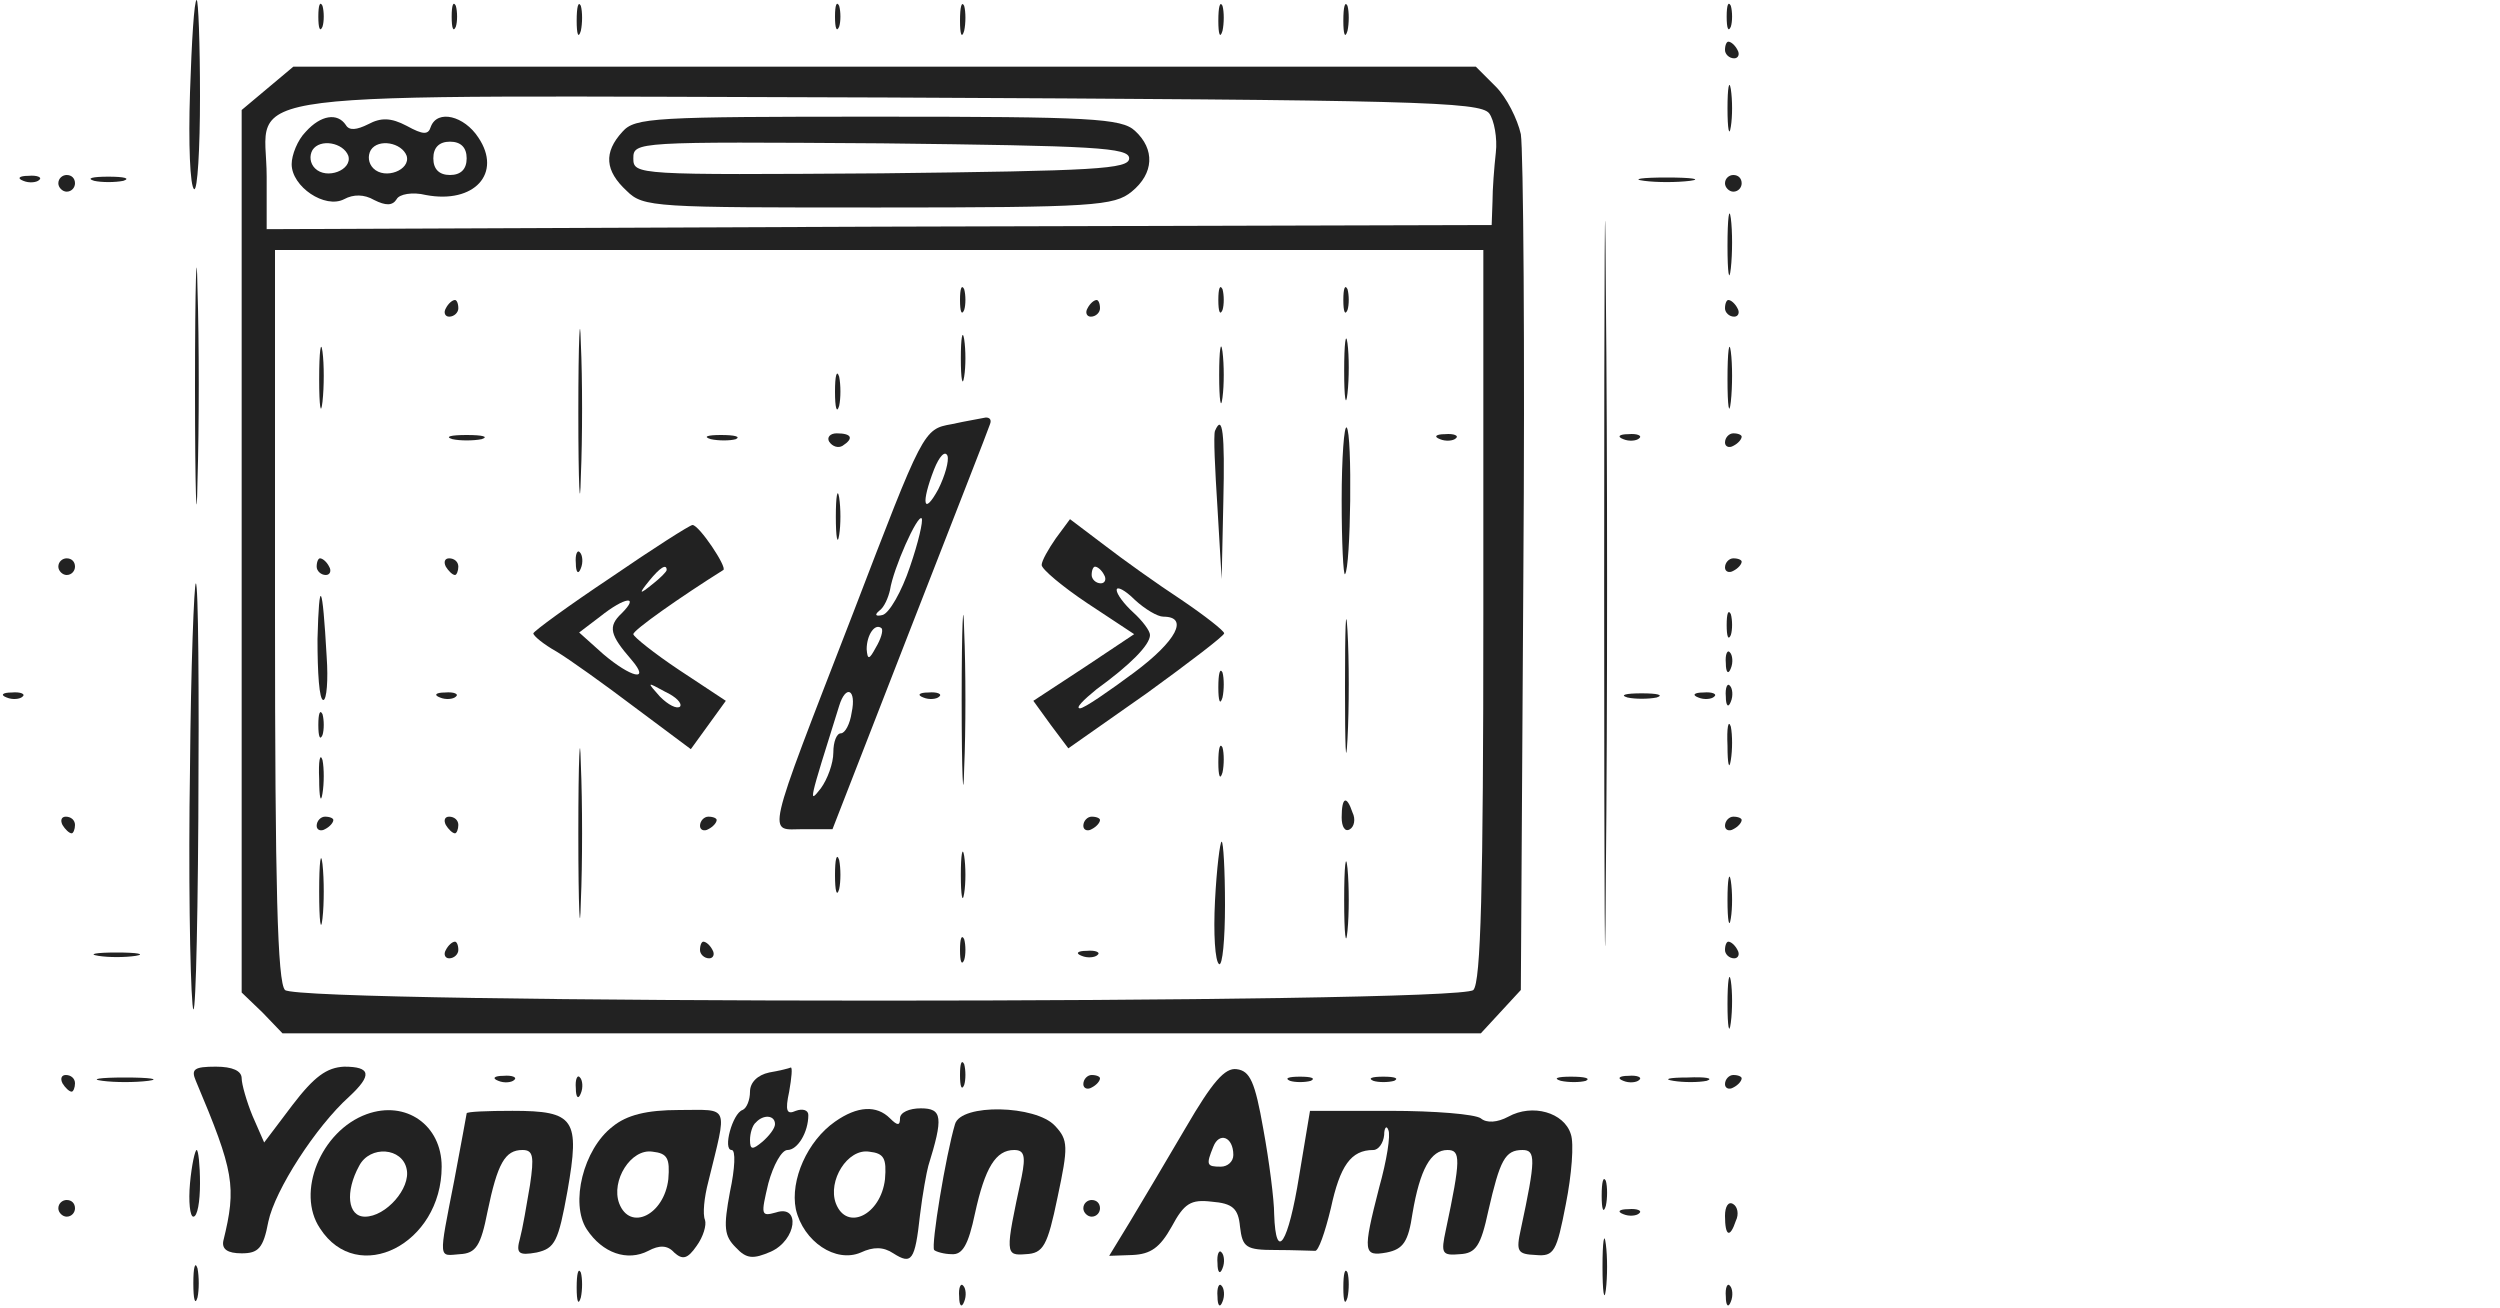 <?xml version="1.0" standalone="no"?>
<!DOCTYPE svg PUBLIC "-//W3C//DTD SVG 20010904//EN"
 "http://www.w3.org/TR/2001/REC-SVG-20010904/DTD/svg10.dtd">
<svg version="1.0" xmlns="http://www.w3.org/2000/svg"
 width="300pt" height="157pt" viewBox="0 0 300 157"
 preserveAspectRatio="xMidYMid meet">
<g transform="translate(0,157) scale(0.1,-0.1)"
fill="#22222" stroke="none">
<path d="M228 1459 c-2 -61 0 -113 5 -116 4 -2 7 48 7 111 0 64 -2 116 -4 116
-3 0 -6 -50 -8 -111z"/>
<path d="M382 1550 c0 -14 2 -19 5 -12 2 6 2 18 0 25 -3 6 -5 1 -5 -13z"/>
<path d="M542 1550 c0 -14 2 -19 5 -12 2 6 2 18 0 25 -3 6 -5 1 -5 -13z"/>
<path d="M692 1545 c0 -16 2 -22 5 -12 2 9 2 23 0 30 -3 6 -5 -1 -5 -18z"/>
<path d="M1002 1550 c0 -14 2 -19 5 -12 2 6 2 18 0 25 -3 6 -5 1 -5 -13z"/>
<path d="M1152 1545 c0 -16 2 -22 5 -12 2 9 2 23 0 30 -3 6 -5 -1 -5 -18z"/>
<path d="M1462 1545 c0 -16 2 -22 5 -12 2 9 2 23 0 30 -3 6 -5 -1 -5 -18z"/>
<path d="M1612 1545 c0 -16 2 -22 5 -12 2 9 2 23 0 30 -3 6 -5 -1 -5 -18z"/>
<path d="M1925 870 c0 -388 1 -546 2 -353 2 194 2 512 0 705 -1 194 -2 36 -2
-352z"/>
<path d="M2072 1550 c0 -14 2 -19 5 -12 2 6 2 18 0 25 -3 6 -5 1 -5 -13z"/>
<path d="M2070 1510 c0 -5 5 -10 11 -10 5 0 7 5 4 10 -3 6 -8 10 -11 10 -2 0
-4 -4 -4 -10z"/>
<path d="M321 1464 l-31 -26 0 -529 0 -530 25 -24 24 -25 719 0 719 0 24 26
24 26 3 496 c2 273 0 512 -3 531 -4 18 -17 44 -30 57 l-24 24 -710 0 -709 0
-31 -26z m1466 -30 c6 -8 10 -30 8 -47 -2 -18 -4 -44 -4 -59 l-1 -28 -735 -2
-735 -3 0 63 c0 107 -72 97 745 95 633 -3 711 -5 722 -19z m-7 -602 c0 -327
-3 -441 -12 -450 -17 -17 -1409 -17 -1426 0 -9 9 -12 123 -12 450 l0 438 725
0 725 0 0 -438z"/>
<path d="M367 1412 c-10 -10 -17 -28 -17 -39 0 -27 40 -54 63 -42 11 6 24 6
36 -1 14 -7 22 -7 27 1 3 6 19 9 35 5 58 -11 92 26 63 69 -17 26 -49 34 -57
13 -3 -10 -9 -10 -29 1 -19 10 -31 10 -46 2 -14 -7 -23 -8 -27 -1 -10 15 -30
12 -48 -8z m51 -29 c5 -17 -26 -29 -40 -15 -6 6 -7 15 -3 22 9 14 37 9 43 -7z
m70 0 c5 -17 -26 -29 -40 -15 -6 6 -7 15 -3 22 9 14 37 9 43 -7z m72 -3 c0
-13 -7 -20 -20 -20 -13 0 -20 7 -20 20 0 13 7 20 20 20 13 0 20 -7 20 -20z"/>
<path d="M747 1412 c-23 -25 -21 -47 5 -71 20 -20 34 -20 302 -20 259 0 283 2
304 19 27 22 28 51 4 73 -16 15 -53 17 -309 17 -268 0 -291 -1 -306 -18z m608
-32 c0 -13 -41 -15 -297 -18 -294 -2 -298 -2 -298 18 0 20 4 20 298 18 256 -3
297 -5 297 -18z"/>
<path d="M694 1075 c0 -88 2 -123 3 -77 2 46 2 118 0 160 -1 42 -3 5 -3 -83z"/>
<path d="M1152 1210 c0 -14 2 -19 5 -12 2 6 2 18 0 25 -3 6 -5 1 -5 -13z"/>
<path d="M1462 1210 c0 -14 2 -19 5 -12 2 6 2 18 0 25 -3 6 -5 1 -5 -13z"/>
<path d="M1612 1210 c0 -14 2 -19 5 -12 2 6 2 18 0 25 -3 6 -5 1 -5 -13z"/>
<path d="M535 1200 c-3 -5 -1 -10 4 -10 6 0 11 5 11 10 0 6 -2 10 -4 10 -3 0
-8 -4 -11 -10z"/>
<path d="M1305 1200 c-3 -5 -1 -10 4 -10 6 0 11 5 11 10 0 6 -2 10 -4 10 -3 0
-8 -4 -11 -10z"/>
<path d="M1153 1140 c0 -25 2 -35 4 -22 2 12 2 32 0 45 -2 12 -4 2 -4 -23z"/>
<path d="M1613 1125 c0 -33 2 -45 4 -27 2 18 2 45 0 60 -2 15 -4 0 -4 -33z"/>
<path d="M383 1115 c0 -33 2 -45 4 -27 2 18 2 45 0 60 -2 15 -4 0 -4 -33z"/>
<path d="M1463 1120 c0 -30 2 -43 4 -27 2 15 2 39 0 55 -2 15 -4 2 -4 -28z"/>
<path d="M1002 1100 c0 -19 2 -27 5 -17 2 9 2 25 0 35 -3 9 -5 1 -5 -18z"/>
<path d="M1142 1061 c-34 -6 -34 -7 -118 -226 -108 -279 -103 -260 -60 -260
l35 0 93 239 c51 131 95 243 96 247 2 5 0 8 -5 8 -4 -1 -23 -4 -41 -8z m-16
-78 c-18 -33 -21 -17 -5 24 6 15 13 23 16 16 2 -6 -3 -24 -11 -40z m-34 -93
c-10 -30 -25 -56 -33 -58 -8 -2 -10 0 -4 5 6 4 11 16 13 25 4 26 33 91 38 86
2 -3 -4 -29 -14 -58z m-41 -97 c-8 -15 -10 -15 -11 -2 0 17 10 32 18 25 2 -3
-1 -13 -7 -23z m-29 -78 c-2 -14 -8 -25 -13 -25 -5 0 -9 -10 -9 -23 0 -13 -7
-32 -15 -43 -15 -19 -15 -19 22 99 8 26 21 20 15 -8z"/>
<path d="M1458 1053 c-2 -5 0 -46 3 -93 l5 -85 2 93 c2 83 -1 106 -10 85z"/>
<path d="M1610 970 c0 -51 2 -91 4 -89 7 7 9 169 2 176 -3 3 -6 -36 -6 -87z"/>
<path d="M543 1043 c9 -2 25 -2 35 0 9 3 1 5 -18 5 -19 0 -27 -2 -17 -5z"/>
<path d="M853 1043 c9 -2 23 -2 30 0 6 3 -1 5 -18 5 -16 0 -22 -2 -12 -5z"/>
<path d="M995 1040 c4 -6 11 -8 16 -5 14 9 11 15 -7 15 -8 0 -12 -5 -9 -10z"/>
<path d="M1728 1043 c7 -3 16 -2 19 1 4 3 -2 6 -13 5 -11 0 -14 -3 -6 -6z"/>
<path d="M1003 950 c0 -25 2 -35 4 -22 2 12 2 32 0 45 -2 12 -4 2 -4 -23z"/>
<path d="M1267 924 c-9 -13 -17 -27 -17 -32 0 -5 25 -26 55 -46 l56 -37 -60
-40 -61 -40 21 -29 21 -28 94 66 c51 37 93 69 93 72 0 3 -23 21 -51 40 -29 19
-71 49 -93 66 l-41 31 -17 -23z m58 -44 c3 -5 1 -10 -4 -10 -6 0 -11 5 -11 10
0 6 2 10 4 10 3 0 8 -4 11 -10z m71 -50 c31 0 16 -29 -35 -67 -31 -23 -60 -43
-65 -43 -6 0 4 10 20 23 40 29 64 53 64 65 0 5 -9 17 -20 27 -11 10 -20 22
-20 27 0 5 10 0 22 -12 12 -11 27 -20 34 -20z"/>
<path d="M733 877 c-51 -34 -92 -64 -93 -67 0 -3 12 -13 28 -22 15 -9 57 -39
94 -67 l67 -50 21 29 21 29 -56 37 c-30 20 -55 40 -55 43 0 5 57 45 108 77 5
3 -29 54 -37 54 -3 0 -47 -28 -98 -63z m67 9 c0 -2 -8 -10 -17 -17 -16 -13
-17 -12 -4 4 13 16 21 21 21 13z m-54 -52 c-17 -16 -14 -26 12 -56 23 -27 -1
-21 -34 7 l-29 26 25 19 c30 24 48 26 26 4z m70 -112 c-4 -3 -14 2 -24 12 -16
18 -16 18 6 6 13 -6 21 -14 18 -18z"/>
<path d="M691 894 c0 -11 3 -14 6 -6 3 7 2 16 -1 19 -3 4 -6 -2 -5 -13z"/>
<path d="M380 890 c0 -5 5 -10 11 -10 5 0 7 5 4 10 -3 6 -8 10 -11 10 -2 0 -4
-4 -4 -10z"/>
<path d="M535 890 c3 -5 8 -10 11 -10 2 0 4 5 4 10 0 6 -5 10 -11 10 -5 0 -7
-4 -4 -10z"/>
<path d="M1154 730 c0 -91 2 -128 3 -82 2 45 2 119 0 165 -1 45 -3 8 -3 -83z"/>
<path d="M381 803 c0 -40 2 -73 7 -73 4 0 6 24 4 52 -5 89 -9 97 -11 21z"/>
<path d="M1614 745 c0 -71 1 -99 3 -62 2 37 2 96 0 130 -2 34 -3 4 -3 -68z"/>
<path d="M1462 745 c0 -16 2 -22 5 -12 2 9 2 23 0 30 -3 6 -5 -1 -5 -18z"/>
<path d="M528 733 c7 -3 16 -2 19 1 4 3 -2 6 -13 5 -11 0 -14 -3 -6 -6z"/>
<path d="M1108 733 c7 -3 16 -2 19 1 4 3 -2 6 -13 5 -11 0 -14 -3 -6 -6z"/>
<path d="M694 570 c0 -91 2 -128 3 -82 2 45 2 119 0 165 -1 45 -3 8 -3 -83z"/>
<path d="M382 700 c0 -14 2 -19 5 -12 2 6 2 18 0 25 -3 6 -5 1 -5 -13z"/>
<path d="M1462 655 c0 -16 2 -22 5 -12 2 9 2 23 0 30 -3 6 -5 -1 -5 -18z"/>
<path d="M383 635 c0 -22 2 -30 4 -17 2 12 2 30 0 40 -3 9 -5 -1 -4 -23z"/>
<path d="M1610 589 c0 -11 4 -18 10 -14 5 3 7 12 3 20 -7 21 -13 19 -13 -6z"/>
<path d="M380 579 c0 -5 5 -7 10 -4 6 3 10 8 10 11 0 2 -4 4 -10 4 -5 0 -10
-5 -10 -11z"/>
<path d="M535 580 c3 -5 8 -10 11 -10 2 0 4 5 4 10 0 6 -5 10 -11 10 -5 0 -7
-4 -4 -10z"/>
<path d="M840 579 c0 -5 5 -7 10 -4 6 3 10 8 10 11 0 2 -4 4 -10 4 -5 0 -10
-5 -10 -11z"/>
<path d="M1300 579 c0 -5 5 -7 10 -4 6 3 10 8 10 11 0 2 -4 4 -10 4 -5 0 -10
-5 -10 -11z"/>
<path d="M383 500 c0 -36 2 -50 4 -32 2 17 2 47 0 65 -2 17 -4 3 -4 -33z"/>
<path d="M1153 520 c0 -25 2 -35 4 -22 2 12 2 32 0 45 -2 12 -4 2 -4 -23z"/>
<path d="M1458 489 c-2 -39 0 -73 5 -76 4 -2 7 30 7 71 0 42 -2 76 -4 76 -2 0
-6 -32 -8 -71z"/>
<path d="M1613 490 c0 -41 2 -58 4 -37 2 20 2 54 0 75 -2 20 -4 3 -4 -38z"/>
<path d="M1002 520 c0 -19 2 -27 5 -17 2 9 2 25 0 35 -3 9 -5 1 -5 -18z"/>
<path d="M1152 430 c0 -14 2 -19 5 -12 2 6 2 18 0 25 -3 6 -5 1 -5 -13z"/>
<path d="M535 430 c-3 -5 -1 -10 4 -10 6 0 11 5 11 10 0 6 -2 10 -4 10 -3 0
-8 -4 -11 -10z"/>
<path d="M840 430 c0 -5 5 -10 11 -10 5 0 7 5 4 10 -3 6 -8 10 -11 10 -2 0 -4
-4 -4 -10z"/>
<path d="M1298 423 c7 -3 16 -2 19 1 4 3 -2 6 -13 5 -11 0 -14 -3 -6 -6z"/>
<path d="M2073 1440 c0 -25 2 -35 4 -22 2 12 2 32 0 45 -2 12 -4 2 -4 -23z"/>
<path d="M28 1353 c7 -3 16 -2 19 1 4 3 -2 6 -13 5 -11 0 -14 -3 -6 -6z"/>
<path d="M70 1350 c0 -5 5 -10 10 -10 6 0 10 5 10 10 0 6 -4 10 -10 10 -5 0
-10 -4 -10 -10z"/>
<path d="M113 1353 c9 -2 25 -2 35 0 9 3 1 5 -18 5 -19 0 -27 -2 -17 -5z"/>
<path d="M1973 1353 c15 -2 39 -2 55 0 15 2 2 4 -28 4 -30 0 -43 -2 -27 -4z"/>
<path d="M2070 1350 c0 -5 5 -10 10 -10 6 0 10 5 10 10 0 6 -4 10 -10 10 -5 0
-10 -4 -10 -10z"/>
<path d="M234 1105 c0 -126 2 -177 3 -112 2 65 2 168 0 230 -1 62 -3 9 -3
-118z"/>
<path d="M2073 1275 c0 -33 2 -45 4 -27 2 18 2 45 0 60 -2 15 -4 0 -4 -33z"/>
<path d="M2070 1200 c0 -5 5 -10 11 -10 5 0 7 5 4 10 -3 6 -8 10 -11 10 -2 0
-4 -4 -4 -10z"/>
<path d="M2073 1115 c0 -33 2 -45 4 -27 2 18 2 45 0 60 -2 15 -4 0 -4 -33z"/>
<path d="M1948 1043 c7 -3 16 -2 19 1 4 3 -2 6 -13 5 -11 0 -14 -3 -6 -6z"/>
<path d="M2070 1039 c0 -5 5 -7 10 -4 6 3 10 8 10 11 0 2 -4 4 -10 4 -5 0 -10
-5 -10 -11z"/>
<path d="M70 890 c0 -5 5 -10 10 -10 6 0 10 5 10 10 0 6 -4 10 -10 10 -5 0
-10 -4 -10 -10z"/>
<path d="M2070 889 c0 -5 5 -7 10 -4 6 3 10 8 10 11 0 2 -4 4 -10 4 -5 0 -10
-5 -10 -11z"/>
<path d="M228 648 c-2 -123 0 -250 3 -283 3 -33 6 67 7 223 1 155 0 282 -3
282 -2 0 -6 -100 -7 -222z"/>
<path d="M2072 820 c0 -14 2 -19 5 -12 2 6 2 18 0 25 -3 6 -5 1 -5 -13z"/>
<path d="M2071 774 c0 -11 3 -14 6 -6 3 7 2 16 -1 19 -3 4 -6 -2 -5 -13z"/>
<path d="M2071 734 c0 -11 3 -14 6 -6 3 7 2 16 -1 19 -3 4 -6 -2 -5 -13z"/>
<path d="M8 733 c7 -3 16 -2 19 1 4 3 -2 6 -13 5 -11 0 -14 -3 -6 -6z"/>
<path d="M1953 733 c9 -2 25 -2 35 0 9 3 1 5 -18 5 -19 0 -27 -2 -17 -5z"/>
<path d="M2038 733 c7 -3 16 -2 19 1 4 3 -2 6 -13 5 -11 0 -14 -3 -6 -6z"/>
<path d="M2073 675 c0 -22 2 -30 4 -17 2 12 2 30 0 40 -3 9 -5 -1 -4 -23z"/>
<path d="M75 580 c3 -5 8 -10 11 -10 2 0 4 5 4 10 0 6 -5 10 -11 10 -5 0 -7
-4 -4 -10z"/>
<path d="M2070 579 c0 -5 5 -7 10 -4 6 3 10 8 10 11 0 2 -4 4 -10 4 -5 0 -10
-5 -10 -11z"/>
<path d="M2073 490 c0 -25 2 -35 4 -22 2 12 2 32 0 45 -2 12 -4 2 -4 -23z"/>
<path d="M2070 430 c0 -5 5 -10 11 -10 5 0 7 5 4 10 -3 6 -8 10 -11 10 -2 0
-4 -4 -4 -10z"/>
<path d="M118 423 c12 -2 32 -2 45 0 12 2 2 4 -23 4 -25 0 -35 -2 -22 -4z"/>
<path d="M2073 365 c0 -27 2 -38 4 -22 2 15 2 37 0 50 -2 12 -4 0 -4 -28z"/>
<path d="M1152 280 c0 -14 2 -19 5 -12 2 6 2 18 0 25 -3 6 -5 1 -5 -13z"/>
<path d="M235 273 c46 -109 49 -127 33 -192 -2 -10 5 -15 22 -15 20 0 26 6 32
38 8 38 57 114 97 150 28 26 26 36 -6 36 -21 -1 -36 -12 -62 -46 l-34 -45 -14
32 c-7 17 -13 38 -13 45 0 9 -11 14 -31 14 -26 0 -30 -3 -24 -17z"/>
<path d="M923 283 c-14 -3 -23 -12 -23 -23 0 -10 -4 -20 -9 -22 -12 -4 -24
-48 -13 -48 5 0 4 -22 -2 -50 -8 -43 -7 -53 7 -67 13 -14 21 -14 42 -5 31 14
36 57 6 47 -18 -5 -18 -3 -9 35 6 22 16 40 23 40 12 0 25 21 25 42 0 6 -7 8
-15 5 -11 -5 -13 0 -8 23 3 17 4 29 2 29 -2 -1 -14 -4 -26 -6z m7 -62 c0 -5
-7 -14 -15 -21 -12 -10 -15 -10 -15 2 0 8 3 18 7 21 9 10 23 9 23 -2z"/>
<path d="M1423 217 c-23 -39 -53 -90 -67 -113 l-25 -41 28 1 c22 1 33 9 47 34
15 28 23 33 48 30 25 -2 32 -8 34 -30 3 -25 7 -28 43 -28 21 0 42 -1 47 -1 4
-1 12 22 19 51 11 51 24 70 51 70 6 0 12 8 13 18 0 9 3 12 5 6 3 -6 -2 -37
-11 -69 -20 -78 -19 -83 9 -78 20 4 26 13 31 47 9 53 22 76 42 76 16 0 16 -11
-2 -96 -6 -28 -5 -31 17 -29 19 1 25 10 34 52 14 61 20 73 41 73 16 0 16 -11
-2 -95 -6 -27 -4 -30 18 -31 22 -2 25 4 36 61 7 35 10 73 6 84 -8 26 -46 37
-75 21 -13 -7 -26 -8 -33 -2 -7 5 -55 9 -109 9 l-96 0 -13 -78 c-13 -81 -28
-105 -30 -46 0 17 -6 64 -13 102 -10 57 -16 70 -32 72 -14 2 -29 -15 -61 -70z
m57 -33 c0 -8 -7 -14 -15 -14 -17 0 -18 2 -9 24 7 18 24 12 24 -10z"/>
<path d="M75 270 c3 -5 8 -10 11 -10 2 0 4 5 4 10 0 6 -5 10 -11 10 -5 0 -7
-4 -4 -10z"/>
<path d="M123 273 c15 -2 39 -2 55 0 15 2 2 4 -28 4 -30 0 -43 -2 -27 -4z"/>
<path d="M598 273 c7 -3 16 -2 19 1 4 3 -2 6 -13 5 -11 0 -14 -3 -6 -6z"/>
<path d="M691 264 c0 -11 3 -14 6 -6 3 7 2 16 -1 19 -3 4 -6 -2 -5 -13z"/>
<path d="M1300 269 c0 -5 5 -7 10 -4 6 3 10 8 10 11 0 2 -4 4 -10 4 -5 0 -10
-5 -10 -11z"/>
<path d="M1548 273 c6 -2 18 -2 25 0 6 3 1 5 -13 5 -14 0 -19 -2 -12 -5z"/>
<path d="M1648 273 c6 -2 18 -2 25 0 6 3 1 5 -13 5 -14 0 -19 -2 -12 -5z"/>
<path d="M1873 273 c9 -2 23 -2 30 0 6 3 -1 5 -18 5 -16 0 -22 -2 -12 -5z"/>
<path d="M1948 273 c7 -3 16 -2 19 1 4 3 -2 6 -13 5 -11 0 -14 -3 -6 -6z"/>
<path d="M2008 273 c12 -2 30 -2 40 0 9 3 -1 5 -23 4 -22 0 -30 -2 -17 -4z"/>
<path d="M2070 269 c0 -5 5 -7 10 -4 6 3 10 8 10 11 0 2 -4 4 -10 4 -5 0 -10
-5 -10 -11z"/>
<path d="M440 233 c-55 -20 -85 -94 -56 -137 45 -70 146 -19 146 74 0 50 -43
80 -90 63z m48 -66 c5 -23 -25 -57 -50 -57 -21 0 -24 30 -7 61 13 25 52 22 57
-4z"/>
<path d="M560 234 c0 -1 -7 -38 -15 -81 -19 -97 -19 -90 7 -88 19 1 25 10 33
51 12 58 21 74 42 74 13 0 14 -8 9 -42 -4 -24 -9 -53 -12 -64 -5 -18 -2 -21
20 -17 22 5 26 13 37 74 15 86 9 96 -66 96 -30 0 -55 -1 -55 -3z"/>
<path d="M735 218 c-35 -27 -51 -92 -31 -123 19 -29 49 -39 74 -26 13 7 23 7
31 -2 10 -9 16 -8 27 8 8 11 12 25 10 31 -3 7 -1 27 4 46 23 94 26 86 -35 86
-39 0 -63 -6 -80 -20z m67 -63 c-5 -43 -46 -63 -59 -29 -10 27 14 66 40 62 18
-2 21 -8 19 -33z"/>
<path d="M1002 224 c-33 -23 -54 -70 -47 -105 9 -39 48 -65 78 -52 15 7 27 7
39 -1 22 -14 26 -9 32 46 3 25 8 52 10 59 18 58 17 69 -9 69 -14 0 -25 -5 -25
-12 0 -9 -3 -9 -12 0 -16 16 -39 15 -66 -4z m60 -69 c-5 -43 -46 -63 -59 -29
-10 27 14 66 40 62 18 -2 21 -8 19 -33z"/>
<path d="M1146 221 c-11 -37 -29 -146 -25 -151 2 -2 12 -5 21 -5 13 -1 20 11
28 49 12 55 25 76 47 76 12 0 14 -7 9 -32 -20 -93 -20 -95 5 -93 21 1 26 10
38 68 13 61 13 69 -3 86 -23 25 -113 27 -120 2z"/>
<path d="M228 150 c-2 -22 0 -40 4 -40 5 0 8 18 8 40 0 22 -2 40 -4 40 -2 0
-6 -18 -8 -40z"/>
<path d="M1922 135 c0 -16 2 -22 5 -12 2 9 2 23 0 30 -3 6 -5 -1 -5 -18z"/>
<path d="M70 120 c0 -5 5 -10 10 -10 6 0 10 5 10 10 0 6 -4 10 -10 10 -5 0
-10 -4 -10 -10z"/>
<path d="M1300 120 c0 -5 5 -10 10 -10 6 0 10 5 10 10 0 6 -4 10 -10 10 -5 0
-10 -4 -10 -10z"/>
<path d="M2070 111 c0 -25 6 -27 13 -6 4 8 2 17 -3 20 -6 4 -10 -3 -10 -14z"/>
<path d="M1948 113 c7 -3 16 -2 19 1 4 3 -2 6 -13 5 -11 0 -14 -3 -6 -6z"/>
<path d="M1923 50 c0 -30 2 -43 4 -28 2 16 2 40 0 55 -2 16 -4 3 -4 -27z"/>
<path d="M1461 54 c0 -11 3 -14 6 -6 3 7 2 16 -1 19 -3 4 -6 -2 -5 -13z"/>
<path d="M232 30 c0 -19 2 -27 5 -17 2 9 2 25 0 35 -3 9 -5 1 -5 -18z"/>
<path d="M692 25 c0 -17 2 -22 5 -12 2 9 2 23 0 30 -3 6 -5 -1 -5 -18z"/>
<path d="M1612 25 c0 -17 2 -22 5 -12 2 9 2 23 0 30 -3 6 -5 -1 -5 -18z"/>
<path d="M1151 14 c0 -11 3 -14 6 -6 3 7 2 16 -1 19 -3 4 -6 -2 -5 -13z"/>
<path d="M1461 14 c0 -11 3 -14 6 -6 3 7 2 16 -1 19 -3 4 -6 -2 -5 -13z"/>
<path d="M2071 14 c0 -11 3 -14 6 -6 3 7 2 16 -1 19 -3 4 -6 -2 -5 -13z"/>
</g>
</svg>
